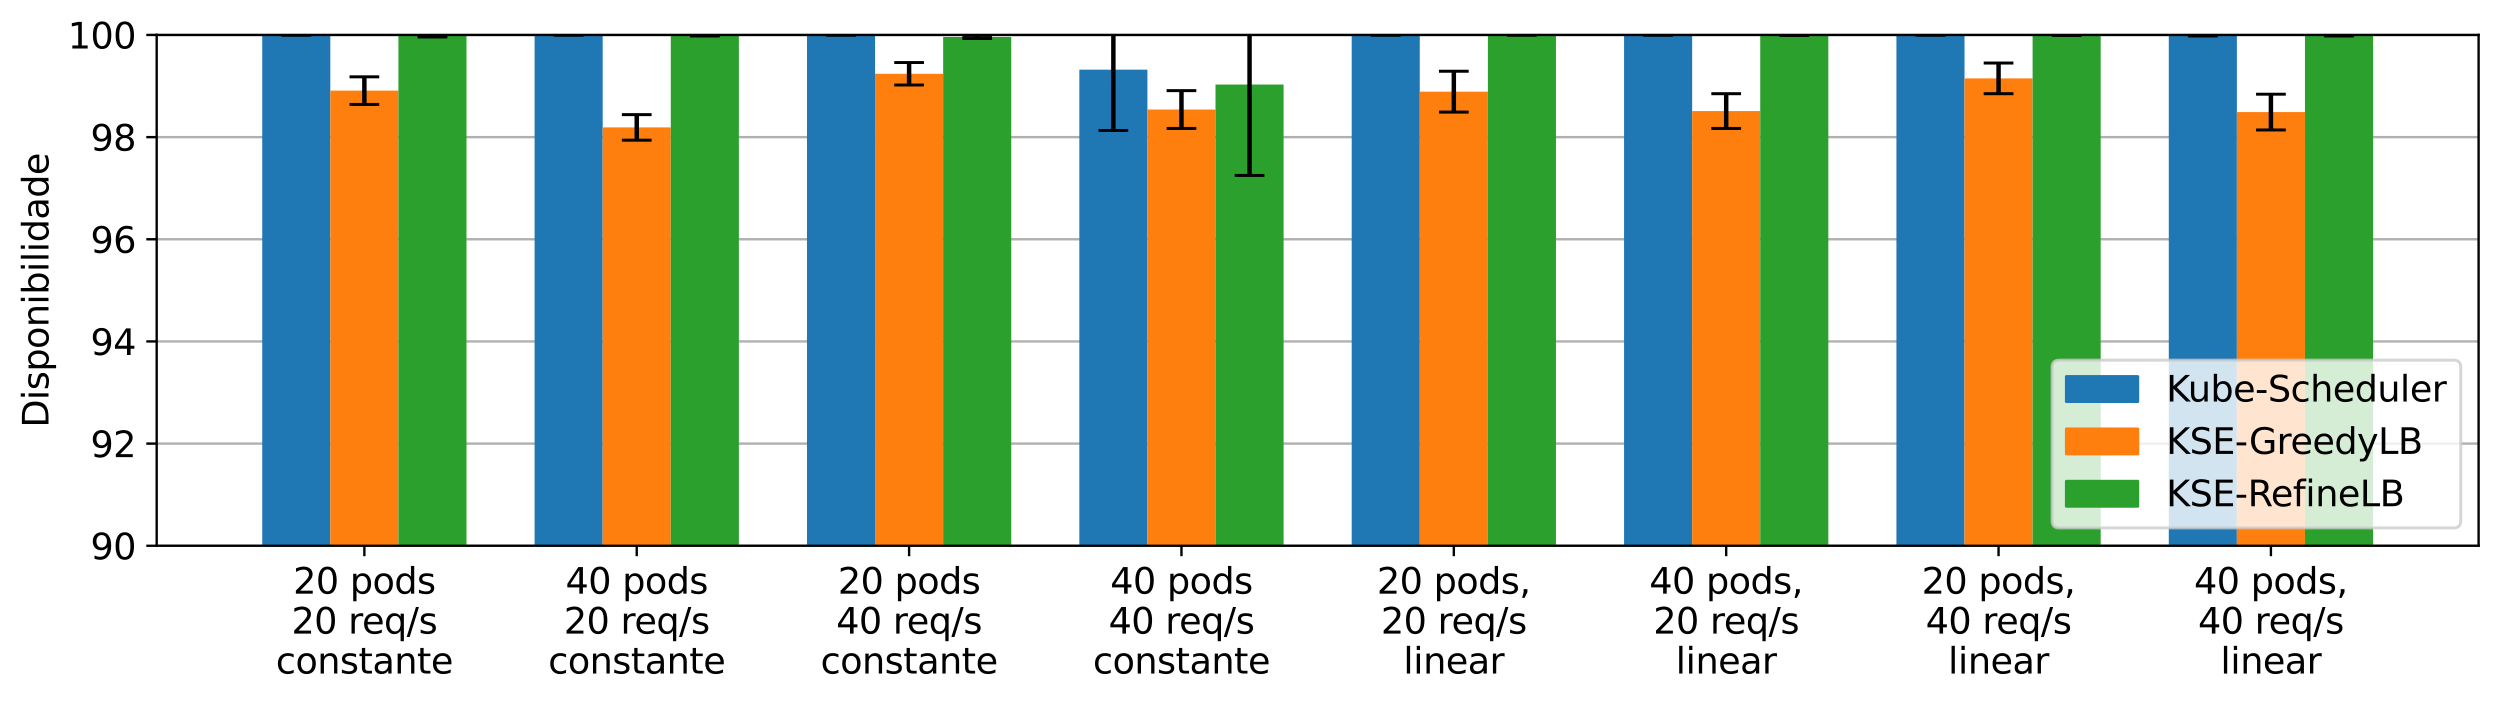 <?xml version="1.0" encoding="utf-8" standalone="no"?>
<!DOCTYPE svg PUBLIC "-//W3C//DTD SVG 1.1//EN"
  "http://www.w3.org/Graphics/SVG/1.1/DTD/svg11.dtd">
<svg xmlns:xlink="http://www.w3.org/1999/xlink" width="841.119pt" height="236.312pt" viewBox="0 0 841.119 236.312" xmlns="http://www.w3.org/2000/svg" version="1.1">
 <defs>
  <style type="text/css">*{stroke-linejoin: round; stroke-linecap: butt}</style>
 </defs>
 <g id="figure_1">
  <g id="patch_1">
   <path d="M 0 236.312 
L 841.119 236.312 
L 841.119 0 
L 0 0 
z
" style="fill: #ffffff"/>
  </g>
  <g id="axes_1">
   <g id="patch_2">
    <path d="M 52.719 183.623 
L 833.919 183.623 
L 833.919 11.759 
L 52.719 11.759 
z
" style="fill: #ffffff"/>
   </g>
   <g id="matplotlib.axis_1">
    <g id="xtick_1">
     <g id="line2d_1">
      <defs>
       <path id="me5c69a694c" d="M 0 0 
L 0 3.5 
" style="stroke: #000000; stroke-width: 0.8"/>
      </defs>
      <g>
       <use xlink:href="#me5c69a694c" x="122.591" y="183.623" style="stroke: #000000; stroke-width: 0.8"/>
      </g>
     </g>
     <g id="text_1">
      <!-- 20 pods -->
      <g transform="translate(98.635 199.741)scale(0.12 -0.12)">
       <defs>
        <path id="DejaVuSans-32" d="M 1228 531 
L 3431 531 
L 3431 0 
L 469 0 
L 469 531 
Q 828 903 1448 1529 
Q 2069 2156 2228 2338 
Q 2531 2678 2651 2914 
Q 2772 3150 2772 3378 
Q 2772 3750 2511 3984 
Q 2250 4219 1831 4219 
Q 1534 4219 1204 4116 
Q 875 4013 500 3803 
L 500 4441 
Q 881 4594 1212 4672 
Q 1544 4750 1819 4750 
Q 2544 4750 2975 4387 
Q 3406 4025 3406 3419 
Q 3406 3131 3298 2873 
Q 3191 2616 2906 2266 
Q 2828 2175 2409 1742 
Q 1991 1309 1228 531 
z
" transform="scale(0.016)"/>
        <path id="DejaVuSans-30" d="M 2034 4250 
Q 1547 4250 1301 3770 
Q 1056 3291 1056 2328 
Q 1056 1369 1301 889 
Q 1547 409 2034 409 
Q 2525 409 2770 889 
Q 3016 1369 3016 2328 
Q 3016 3291 2770 3770 
Q 2525 4250 2034 4250 
z
M 2034 4750 
Q 2819 4750 3233 4129 
Q 3647 3509 3647 2328 
Q 3647 1150 3233 529 
Q 2819 -91 2034 -91 
Q 1250 -91 836 529 
Q 422 1150 422 2328 
Q 422 3509 836 4129 
Q 1250 4750 2034 4750 
z
" transform="scale(0.016)"/>
        <path id="DejaVuSans-20" transform="scale(0.016)"/>
        <path id="DejaVuSans-70" d="M 1159 525 
L 1159 -1331 
L 581 -1331 
L 581 3500 
L 1159 3500 
L 1159 2969 
Q 1341 3281 1617 3432 
Q 1894 3584 2278 3584 
Q 2916 3584 3314 3078 
Q 3713 2572 3713 1747 
Q 3713 922 3314 415 
Q 2916 -91 2278 -91 
Q 1894 -91 1617 61 
Q 1341 213 1159 525 
z
M 3116 1747 
Q 3116 2381 2855 2742 
Q 2594 3103 2138 3103 
Q 1681 3103 1420 2742 
Q 1159 2381 1159 1747 
Q 1159 1113 1420 752 
Q 1681 391 2138 391 
Q 2594 391 2855 752 
Q 3116 1113 3116 1747 
z
" transform="scale(0.016)"/>
        <path id="DejaVuSans-6f" d="M 1959 3097 
Q 1497 3097 1228 2736 
Q 959 2375 959 1747 
Q 959 1119 1226 758 
Q 1494 397 1959 397 
Q 2419 397 2687 759 
Q 2956 1122 2956 1747 
Q 2956 2369 2687 2733 
Q 2419 3097 1959 3097 
z
M 1959 3584 
Q 2709 3584 3137 3096 
Q 3566 2609 3566 1747 
Q 3566 888 3137 398 
Q 2709 -91 1959 -91 
Q 1206 -91 779 398 
Q 353 888 353 1747 
Q 353 2609 779 3096 
Q 1206 3584 1959 3584 
z
" transform="scale(0.016)"/>
        <path id="DejaVuSans-64" d="M 2906 2969 
L 2906 4863 
L 3481 4863 
L 3481 0 
L 2906 0 
L 2906 525 
Q 2725 213 2448 61 
Q 2172 -91 1784 -91 
Q 1150 -91 751 415 
Q 353 922 353 1747 
Q 353 2572 751 3078 
Q 1150 3584 1784 3584 
Q 2172 3584 2448 3432 
Q 2725 3281 2906 2969 
z
M 947 1747 
Q 947 1113 1208 752 
Q 1469 391 1925 391 
Q 2381 391 2643 752 
Q 2906 1113 2906 1747 
Q 2906 2381 2643 2742 
Q 2381 3103 1925 3103 
Q 1469 3103 1208 2742 
Q 947 2381 947 1747 
z
" transform="scale(0.016)"/>
        <path id="DejaVuSans-73" d="M 2834 3397 
L 2834 2853 
Q 2591 2978 2328 3040 
Q 2066 3103 1784 3103 
Q 1356 3103 1142 2972 
Q 928 2841 928 2578 
Q 928 2378 1081 2264 
Q 1234 2150 1697 2047 
L 1894 2003 
Q 2506 1872 2764 1633 
Q 3022 1394 3022 966 
Q 3022 478 2636 193 
Q 2250 -91 1575 -91 
Q 1294 -91 989 -36 
Q 684 19 347 128 
L 347 722 
Q 666 556 975 473 
Q 1284 391 1588 391 
Q 1994 391 2212 530 
Q 2431 669 2431 922 
Q 2431 1156 2273 1281 
Q 2116 1406 1581 1522 
L 1381 1569 
Q 847 1681 609 1914 
Q 372 2147 372 2553 
Q 372 3047 722 3315 
Q 1072 3584 1716 3584 
Q 2034 3584 2315 3537 
Q 2597 3491 2834 3397 
z
" transform="scale(0.016)"/>
       </defs>
       <use xlink:href="#DejaVuSans-32"/>
       <use xlink:href="#DejaVuSans-30" x="63.623"/>
       <use xlink:href="#DejaVuSans-20" x="127.246"/>
       <use xlink:href="#DejaVuSans-70" x="159.033"/>
       <use xlink:href="#DejaVuSans-6f" x="222.51"/>
       <use xlink:href="#DejaVuSans-64" x="283.691"/>
       <use xlink:href="#DejaVuSans-73" x="347.168"/>
      </g>
      <!-- 20 req/s -->
      <g transform="translate(98.07 213.179)scale(0.12 -0.12)">
       <defs>
        <path id="DejaVuSans-72" d="M 2631 2963 
Q 2534 3019 2420 3045 
Q 2306 3072 2169 3072 
Q 1681 3072 1420 2755 
Q 1159 2438 1159 1844 
L 1159 0 
L 581 0 
L 581 3500 
L 1159 3500 
L 1159 2956 
Q 1341 3275 1631 3429 
Q 1922 3584 2338 3584 
Q 2397 3584 2469 3576 
Q 2541 3569 2628 3553 
L 2631 2963 
z
" transform="scale(0.016)"/>
        <path id="DejaVuSans-65" d="M 3597 1894 
L 3597 1613 
L 953 1613 
Q 991 1019 1311 708 
Q 1631 397 2203 397 
Q 2534 397 2845 478 
Q 3156 559 3463 722 
L 3463 178 
Q 3153 47 2828 -22 
Q 2503 -91 2169 -91 
Q 1331 -91 842 396 
Q 353 884 353 1716 
Q 353 2575 817 3079 
Q 1281 3584 2069 3584 
Q 2775 3584 3186 3129 
Q 3597 2675 3597 1894 
z
M 3022 2063 
Q 3016 2534 2758 2815 
Q 2500 3097 2075 3097 
Q 1594 3097 1305 2825 
Q 1016 2553 972 2059 
L 3022 2063 
z
" transform="scale(0.016)"/>
        <path id="DejaVuSans-71" d="M 947 1747 
Q 947 1113 1208 752 
Q 1469 391 1925 391 
Q 2381 391 2643 752 
Q 2906 1113 2906 1747 
Q 2906 2381 2643 2742 
Q 2381 3103 1925 3103 
Q 1469 3103 1208 2742 
Q 947 2381 947 1747 
z
M 2906 525 
Q 2725 213 2448 61 
Q 2172 -91 1784 -91 
Q 1150 -91 751 415 
Q 353 922 353 1747 
Q 353 2572 751 3078 
Q 1150 3584 1784 3584 
Q 2172 3584 2448 3432 
Q 2725 3281 2906 2969 
L 2906 3500 
L 3481 3500 
L 3481 -1331 
L 2906 -1331 
L 2906 525 
z
" transform="scale(0.016)"/>
        <path id="DejaVuSans-2f" d="M 1625 4666 
L 2156 4666 
L 531 -594 
L 0 -594 
L 1625 4666 
z
" transform="scale(0.016)"/>
       </defs>
       <use xlink:href="#DejaVuSans-32"/>
       <use xlink:href="#DejaVuSans-30" x="63.623"/>
       <use xlink:href="#DejaVuSans-20" x="127.246"/>
       <use xlink:href="#DejaVuSans-72" x="159.033"/>
       <use xlink:href="#DejaVuSans-65" x="197.896"/>
       <use xlink:href="#DejaVuSans-71" x="259.42"/>
       <use xlink:href="#DejaVuSans-2f" x="322.896"/>
       <use xlink:href="#DejaVuSans-73" x="356.588"/>
      </g>
      <!-- constante -->
      <g transform="translate(92.817 226.616)scale(0.12 -0.12)">
       <defs>
        <path id="DejaVuSans-63" d="M 3122 3366 
L 3122 2828 
Q 2878 2963 2633 3030 
Q 2388 3097 2138 3097 
Q 1578 3097 1268 2742 
Q 959 2388 959 1747 
Q 959 1106 1268 751 
Q 1578 397 2138 397 
Q 2388 397 2633 464 
Q 2878 531 3122 666 
L 3122 134 
Q 2881 22 2623 -34 
Q 2366 -91 2075 -91 
Q 1284 -91 818 406 
Q 353 903 353 1747 
Q 353 2603 823 3093 
Q 1294 3584 2113 3584 
Q 2378 3584 2631 3529 
Q 2884 3475 3122 3366 
z
" transform="scale(0.016)"/>
        <path id="DejaVuSans-6e" d="M 3513 2113 
L 3513 0 
L 2938 0 
L 2938 2094 
Q 2938 2591 2744 2837 
Q 2550 3084 2163 3084 
Q 1697 3084 1428 2787 
Q 1159 2491 1159 1978 
L 1159 0 
L 581 0 
L 581 3500 
L 1159 3500 
L 1159 2956 
Q 1366 3272 1645 3428 
Q 1925 3584 2291 3584 
Q 2894 3584 3203 3211 
Q 3513 2838 3513 2113 
z
" transform="scale(0.016)"/>
        <path id="DejaVuSans-74" d="M 1172 4494 
L 1172 3500 
L 2356 3500 
L 2356 3053 
L 1172 3053 
L 1172 1153 
Q 1172 725 1289 603 
Q 1406 481 1766 481 
L 2356 481 
L 2356 0 
L 1766 0 
Q 1100 0 847 248 
Q 594 497 594 1153 
L 594 3053 
L 172 3053 
L 172 3500 
L 594 3500 
L 594 4494 
L 1172 4494 
z
" transform="scale(0.016)"/>
        <path id="DejaVuSans-61" d="M 2194 1759 
Q 1497 1759 1228 1600 
Q 959 1441 959 1056 
Q 959 750 1161 570 
Q 1363 391 1709 391 
Q 2188 391 2477 730 
Q 2766 1069 2766 1631 
L 2766 1759 
L 2194 1759 
z
M 3341 1997 
L 3341 0 
L 2766 0 
L 2766 531 
Q 2569 213 2275 61 
Q 1981 -91 1556 -91 
Q 1019 -91 701 211 
Q 384 513 384 1019 
Q 384 1609 779 1909 
Q 1175 2209 1959 2209 
L 2766 2209 
L 2766 2266 
Q 2766 2663 2505 2880 
Q 2244 3097 1772 3097 
Q 1472 3097 1187 3025 
Q 903 2953 641 2809 
L 641 3341 
Q 956 3463 1253 3523 
Q 1550 3584 1831 3584 
Q 2591 3584 2966 3190 
Q 3341 2797 3341 1997 
z
" transform="scale(0.016)"/>
       </defs>
       <use xlink:href="#DejaVuSans-63"/>
       <use xlink:href="#DejaVuSans-6f" x="54.98"/>
       <use xlink:href="#DejaVuSans-6e" x="116.162"/>
       <use xlink:href="#DejaVuSans-73" x="179.541"/>
       <use xlink:href="#DejaVuSans-74" x="231.641"/>
       <use xlink:href="#DejaVuSans-61" x="270.85"/>
       <use xlink:href="#DejaVuSans-6e" x="332.129"/>
       <use xlink:href="#DejaVuSans-74" x="395.508"/>
       <use xlink:href="#DejaVuSans-65" x="434.717"/>
      </g>
     </g>
    </g>
    <g id="xtick_2">
     <g id="line2d_2">
      <g>
       <use xlink:href="#me5c69a694c" x="214.228" y="183.623" style="stroke: #000000; stroke-width: 0.8"/>
      </g>
     </g>
     <g id="text_2">
      <!-- 40 pods -->
      <g transform="translate(190.271 199.741)scale(0.12 -0.12)">
       <defs>
        <path id="DejaVuSans-34" d="M 2419 4116 
L 825 1625 
L 2419 1625 
L 2419 4116 
z
M 2253 4666 
L 3047 4666 
L 3047 1625 
L 3713 1625 
L 3713 1100 
L 3047 1100 
L 3047 0 
L 2419 0 
L 2419 1100 
L 313 1100 
L 313 1709 
L 2253 4666 
z
" transform="scale(0.016)"/>
       </defs>
       <use xlink:href="#DejaVuSans-34"/>
       <use xlink:href="#DejaVuSans-30" x="63.623"/>
       <use xlink:href="#DejaVuSans-20" x="127.246"/>
       <use xlink:href="#DejaVuSans-70" x="159.033"/>
       <use xlink:href="#DejaVuSans-6f" x="222.51"/>
       <use xlink:href="#DejaVuSans-64" x="283.691"/>
       <use xlink:href="#DejaVuSans-73" x="347.168"/>
      </g>
      <!-- 20 req/s -->
      <g transform="translate(189.707 213.179)scale(0.12 -0.12)">
       <use xlink:href="#DejaVuSans-32"/>
       <use xlink:href="#DejaVuSans-30" x="63.623"/>
       <use xlink:href="#DejaVuSans-20" x="127.246"/>
       <use xlink:href="#DejaVuSans-72" x="159.033"/>
       <use xlink:href="#DejaVuSans-65" x="197.896"/>
       <use xlink:href="#DejaVuSans-71" x="259.42"/>
       <use xlink:href="#DejaVuSans-2f" x="322.896"/>
       <use xlink:href="#DejaVuSans-73" x="356.588"/>
      </g>
      <!-- constante -->
      <g transform="translate(184.454 226.616)scale(0.12 -0.12)">
       <use xlink:href="#DejaVuSans-63"/>
       <use xlink:href="#DejaVuSans-6f" x="54.98"/>
       <use xlink:href="#DejaVuSans-6e" x="116.162"/>
       <use xlink:href="#DejaVuSans-73" x="179.541"/>
       <use xlink:href="#DejaVuSans-74" x="231.641"/>
       <use xlink:href="#DejaVuSans-61" x="270.85"/>
       <use xlink:href="#DejaVuSans-6e" x="332.129"/>
       <use xlink:href="#DejaVuSans-74" x="395.508"/>
       <use xlink:href="#DejaVuSans-65" x="434.717"/>
      </g>
     </g>
    </g>
    <g id="xtick_3">
     <g id="line2d_3">
      <g>
       <use xlink:href="#me5c69a694c" x="305.864" y="183.623" style="stroke: #000000; stroke-width: 0.8"/>
      </g>
     </g>
     <g id="text_3">
      <!-- 20 pods -->
      <g transform="translate(281.907 199.741)scale(0.12 -0.12)">
       <use xlink:href="#DejaVuSans-32"/>
       <use xlink:href="#DejaVuSans-30" x="63.623"/>
       <use xlink:href="#DejaVuSans-20" x="127.246"/>
       <use xlink:href="#DejaVuSans-70" x="159.033"/>
       <use xlink:href="#DejaVuSans-6f" x="222.51"/>
       <use xlink:href="#DejaVuSans-64" x="283.691"/>
       <use xlink:href="#DejaVuSans-73" x="347.168"/>
      </g>
      <!-- 40 req/s -->
      <g transform="translate(281.343 213.179)scale(0.12 -0.12)">
       <use xlink:href="#DejaVuSans-34"/>
       <use xlink:href="#DejaVuSans-30" x="63.623"/>
       <use xlink:href="#DejaVuSans-20" x="127.246"/>
       <use xlink:href="#DejaVuSans-72" x="159.033"/>
       <use xlink:href="#DejaVuSans-65" x="197.896"/>
       <use xlink:href="#DejaVuSans-71" x="259.42"/>
       <use xlink:href="#DejaVuSans-2f" x="322.896"/>
       <use xlink:href="#DejaVuSans-73" x="356.588"/>
      </g>
      <!-- constante -->
      <g transform="translate(276.09 226.616)scale(0.12 -0.12)">
       <use xlink:href="#DejaVuSans-63"/>
       <use xlink:href="#DejaVuSans-6f" x="54.98"/>
       <use xlink:href="#DejaVuSans-6e" x="116.162"/>
       <use xlink:href="#DejaVuSans-73" x="179.541"/>
       <use xlink:href="#DejaVuSans-74" x="231.641"/>
       <use xlink:href="#DejaVuSans-61" x="270.85"/>
       <use xlink:href="#DejaVuSans-6e" x="332.129"/>
       <use xlink:href="#DejaVuSans-74" x="395.508"/>
       <use xlink:href="#DejaVuSans-65" x="434.717"/>
      </g>
     </g>
    </g>
    <g id="xtick_4">
     <g id="line2d_4">
      <g>
       <use xlink:href="#me5c69a694c" x="397.501" y="183.623" style="stroke: #000000; stroke-width: 0.8"/>
      </g>
     </g>
     <g id="text_4">
      <!-- 40 pods -->
      <g transform="translate(373.544 199.741)scale(0.12 -0.12)">
       <use xlink:href="#DejaVuSans-34"/>
       <use xlink:href="#DejaVuSans-30" x="63.623"/>
       <use xlink:href="#DejaVuSans-20" x="127.246"/>
       <use xlink:href="#DejaVuSans-70" x="159.033"/>
       <use xlink:href="#DejaVuSans-6f" x="222.51"/>
       <use xlink:href="#DejaVuSans-64" x="283.691"/>
       <use xlink:href="#DejaVuSans-73" x="347.168"/>
      </g>
      <!-- 40 req/s -->
      <g transform="translate(372.979 213.179)scale(0.12 -0.12)">
       <use xlink:href="#DejaVuSans-34"/>
       <use xlink:href="#DejaVuSans-30" x="63.623"/>
       <use xlink:href="#DejaVuSans-20" x="127.246"/>
       <use xlink:href="#DejaVuSans-72" x="159.033"/>
       <use xlink:href="#DejaVuSans-65" x="197.896"/>
       <use xlink:href="#DejaVuSans-71" x="259.42"/>
       <use xlink:href="#DejaVuSans-2f" x="322.896"/>
       <use xlink:href="#DejaVuSans-73" x="356.588"/>
      </g>
      <!-- constante -->
      <g transform="translate(367.727 226.616)scale(0.12 -0.12)">
       <use xlink:href="#DejaVuSans-63"/>
       <use xlink:href="#DejaVuSans-6f" x="54.98"/>
       <use xlink:href="#DejaVuSans-6e" x="116.162"/>
       <use xlink:href="#DejaVuSans-73" x="179.541"/>
       <use xlink:href="#DejaVuSans-74" x="231.641"/>
       <use xlink:href="#DejaVuSans-61" x="270.85"/>
       <use xlink:href="#DejaVuSans-6e" x="332.129"/>
       <use xlink:href="#DejaVuSans-74" x="395.508"/>
       <use xlink:href="#DejaVuSans-65" x="434.717"/>
      </g>
     </g>
    </g>
    <g id="xtick_5">
     <g id="line2d_5">
      <g>
       <use xlink:href="#me5c69a694c" x="489.137" y="183.623" style="stroke: #000000; stroke-width: 0.8"/>
      </g>
     </g>
     <g id="text_5">
      <!-- 20 pods, -->
      <g transform="translate(463.273 199.741)scale(0.12 -0.12)">
       <defs>
        <path id="DejaVuSans-2c" d="M 750 794 
L 1409 794 
L 1409 256 
L 897 -744 
L 494 -744 
L 750 256 
L 750 794 
z
" transform="scale(0.016)"/>
       </defs>
       <use xlink:href="#DejaVuSans-32"/>
       <use xlink:href="#DejaVuSans-30" x="63.623"/>
       <use xlink:href="#DejaVuSans-20" x="127.246"/>
       <use xlink:href="#DejaVuSans-70" x="159.033"/>
       <use xlink:href="#DejaVuSans-6f" x="222.51"/>
       <use xlink:href="#DejaVuSans-64" x="283.691"/>
       <use xlink:href="#DejaVuSans-73" x="347.168"/>
       <use xlink:href="#DejaVuSans-2c" x="399.268"/>
      </g>
      <!-- 20 req/s -->
      <g transform="translate(464.616 213.179)scale(0.12 -0.12)">
       <use xlink:href="#DejaVuSans-32"/>
       <use xlink:href="#DejaVuSans-30" x="63.623"/>
       <use xlink:href="#DejaVuSans-20" x="127.246"/>
       <use xlink:href="#DejaVuSans-72" x="159.033"/>
       <use xlink:href="#DejaVuSans-65" x="197.896"/>
       <use xlink:href="#DejaVuSans-71" x="259.42"/>
       <use xlink:href="#DejaVuSans-2f" x="322.896"/>
       <use xlink:href="#DejaVuSans-73" x="356.588"/>
      </g>
      <!-- linear -->
      <g transform="translate(472.165 226.616)scale(0.12 -0.12)">
       <defs>
        <path id="DejaVuSans-6c" d="M 603 4863 
L 1178 4863 
L 1178 0 
L 603 0 
L 603 4863 
z
" transform="scale(0.016)"/>
        <path id="DejaVuSans-69" d="M 603 3500 
L 1178 3500 
L 1178 0 
L 603 0 
L 603 3500 
z
M 603 4863 
L 1178 4863 
L 1178 4134 
L 603 4134 
L 603 4863 
z
" transform="scale(0.016)"/>
       </defs>
       <use xlink:href="#DejaVuSans-6c"/>
       <use xlink:href="#DejaVuSans-69" x="27.783"/>
       <use xlink:href="#DejaVuSans-6e" x="55.566"/>
       <use xlink:href="#DejaVuSans-65" x="118.945"/>
       <use xlink:href="#DejaVuSans-61" x="180.469"/>
       <use xlink:href="#DejaVuSans-72" x="241.748"/>
      </g>
     </g>
    </g>
    <g id="xtick_6">
     <g id="line2d_6">
      <g>
       <use xlink:href="#me5c69a694c" x="580.773" y="183.623" style="stroke: #000000; stroke-width: 0.8"/>
      </g>
     </g>
     <g id="text_6">
      <!-- 40 pods, -->
      <g transform="translate(554.91 199.741)scale(0.12 -0.12)">
       <use xlink:href="#DejaVuSans-34"/>
       <use xlink:href="#DejaVuSans-30" x="63.623"/>
       <use xlink:href="#DejaVuSans-20" x="127.246"/>
       <use xlink:href="#DejaVuSans-70" x="159.033"/>
       <use xlink:href="#DejaVuSans-6f" x="222.51"/>
       <use xlink:href="#DejaVuSans-64" x="283.691"/>
       <use xlink:href="#DejaVuSans-73" x="347.168"/>
       <use xlink:href="#DejaVuSans-2c" x="399.268"/>
      </g>
      <!-- 20 req/s -->
      <g transform="translate(556.252 213.179)scale(0.12 -0.12)">
       <use xlink:href="#DejaVuSans-32"/>
       <use xlink:href="#DejaVuSans-30" x="63.623"/>
       <use xlink:href="#DejaVuSans-20" x="127.246"/>
       <use xlink:href="#DejaVuSans-72" x="159.033"/>
       <use xlink:href="#DejaVuSans-65" x="197.896"/>
       <use xlink:href="#DejaVuSans-71" x="259.42"/>
       <use xlink:href="#DejaVuSans-2f" x="322.896"/>
       <use xlink:href="#DejaVuSans-73" x="356.588"/>
      </g>
      <!-- linear -->
      <g transform="translate(563.802 226.616)scale(0.12 -0.12)">
       <use xlink:href="#DejaVuSans-6c"/>
       <use xlink:href="#DejaVuSans-69" x="27.783"/>
       <use xlink:href="#DejaVuSans-6e" x="55.566"/>
       <use xlink:href="#DejaVuSans-65" x="118.945"/>
       <use xlink:href="#DejaVuSans-61" x="180.469"/>
       <use xlink:href="#DejaVuSans-72" x="241.748"/>
      </g>
     </g>
    </g>
    <g id="xtick_7">
     <g id="line2d_7">
      <g>
       <use xlink:href="#me5c69a694c" x="672.41" y="183.623" style="stroke: #000000; stroke-width: 0.8"/>
      </g>
     </g>
     <g id="text_7">
      <!-- 20 pods, -->
      <g transform="translate(646.546 199.741)scale(0.12 -0.12)">
       <use xlink:href="#DejaVuSans-32"/>
       <use xlink:href="#DejaVuSans-30" x="63.623"/>
       <use xlink:href="#DejaVuSans-20" x="127.246"/>
       <use xlink:href="#DejaVuSans-70" x="159.033"/>
       <use xlink:href="#DejaVuSans-6f" x="222.51"/>
       <use xlink:href="#DejaVuSans-64" x="283.691"/>
       <use xlink:href="#DejaVuSans-73" x="347.168"/>
       <use xlink:href="#DejaVuSans-2c" x="399.268"/>
      </g>
      <!-- 40 req/s -->
      <g transform="translate(647.888 213.179)scale(0.12 -0.12)">
       <use xlink:href="#DejaVuSans-34"/>
       <use xlink:href="#DejaVuSans-30" x="63.623"/>
       <use xlink:href="#DejaVuSans-20" x="127.246"/>
       <use xlink:href="#DejaVuSans-72" x="159.033"/>
       <use xlink:href="#DejaVuSans-65" x="197.896"/>
       <use xlink:href="#DejaVuSans-71" x="259.42"/>
       <use xlink:href="#DejaVuSans-2f" x="322.896"/>
       <use xlink:href="#DejaVuSans-73" x="356.588"/>
      </g>
      <!-- linear -->
      <g transform="translate(655.438 226.616)scale(0.12 -0.12)">
       <use xlink:href="#DejaVuSans-6c"/>
       <use xlink:href="#DejaVuSans-69" x="27.783"/>
       <use xlink:href="#DejaVuSans-6e" x="55.566"/>
       <use xlink:href="#DejaVuSans-65" x="118.945"/>
       <use xlink:href="#DejaVuSans-61" x="180.469"/>
       <use xlink:href="#DejaVuSans-72" x="241.748"/>
      </g>
     </g>
    </g>
    <g id="xtick_8">
     <g id="line2d_8">
      <g>
       <use xlink:href="#me5c69a694c" x="764.046" y="183.623" style="stroke: #000000; stroke-width: 0.8"/>
      </g>
     </g>
     <g id="text_8">
      <!-- 40 pods, -->
      <g transform="translate(738.182 199.741)scale(0.12 -0.12)">
       <use xlink:href="#DejaVuSans-34"/>
       <use xlink:href="#DejaVuSans-30" x="63.623"/>
       <use xlink:href="#DejaVuSans-20" x="127.246"/>
       <use xlink:href="#DejaVuSans-70" x="159.033"/>
       <use xlink:href="#DejaVuSans-6f" x="222.51"/>
       <use xlink:href="#DejaVuSans-64" x="283.691"/>
       <use xlink:href="#DejaVuSans-73" x="347.168"/>
       <use xlink:href="#DejaVuSans-2c" x="399.268"/>
      </g>
      <!-- 40 req/s -->
      <g transform="translate(739.525 213.179)scale(0.12 -0.12)">
       <use xlink:href="#DejaVuSans-34"/>
       <use xlink:href="#DejaVuSans-30" x="63.623"/>
       <use xlink:href="#DejaVuSans-20" x="127.246"/>
       <use xlink:href="#DejaVuSans-72" x="159.033"/>
       <use xlink:href="#DejaVuSans-65" x="197.896"/>
       <use xlink:href="#DejaVuSans-71" x="259.42"/>
       <use xlink:href="#DejaVuSans-2f" x="322.896"/>
       <use xlink:href="#DejaVuSans-73" x="356.588"/>
      </g>
      <!-- linear -->
      <g transform="translate(747.074 226.616)scale(0.12 -0.12)">
       <use xlink:href="#DejaVuSans-6c"/>
       <use xlink:href="#DejaVuSans-69" x="27.783"/>
       <use xlink:href="#DejaVuSans-6e" x="55.566"/>
       <use xlink:href="#DejaVuSans-65" x="118.945"/>
       <use xlink:href="#DejaVuSans-61" x="180.469"/>
       <use xlink:href="#DejaVuSans-72" x="241.748"/>
      </g>
     </g>
    </g>
   </g>
   <g id="matplotlib.axis_2">
    <g id="ytick_1">
     <g id="line2d_9">
      <path d="M 52.719 183.623 
L 833.919 183.623 
" clip-path="url(#pd0f90d359f)" style="fill: none; stroke: #b0b0b0; stroke-width: 0.8; stroke-linecap: square"/>
     </g>
     <g id="line2d_10">
      <defs>
       <path id="m07a5a32836" d="M 0 0 
L -3.5 0 
" style="stroke: #000000; stroke-width: 0.8"/>
      </defs>
      <g>
       <use xlink:href="#m07a5a32836" x="52.719" y="183.623" style="stroke: #000000; stroke-width: 0.8"/>
      </g>
     </g>
     <g id="text_9">
      <!-- 90 -->
      <g transform="translate(30.449 188.182)scale(0.12 -0.12)">
       <defs>
        <path id="DejaVuSans-39" d="M 703 97 
L 703 672 
Q 941 559 1184 500 
Q 1428 441 1663 441 
Q 2288 441 2617 861 
Q 2947 1281 2994 2138 
Q 2813 1869 2534 1725 
Q 2256 1581 1919 1581 
Q 1219 1581 811 2004 
Q 403 2428 403 3163 
Q 403 3881 828 4315 
Q 1253 4750 1959 4750 
Q 2769 4750 3195 4129 
Q 3622 3509 3622 2328 
Q 3622 1225 3098 567 
Q 2575 -91 1691 -91 
Q 1453 -91 1209 -44 
Q 966 3 703 97 
z
M 1959 2075 
Q 2384 2075 2632 2365 
Q 2881 2656 2881 3163 
Q 2881 3666 2632 3958 
Q 2384 4250 1959 4250 
Q 1534 4250 1286 3958 
Q 1038 3666 1038 3163 
Q 1038 2656 1286 2365 
Q 1534 2075 1959 2075 
z
" transform="scale(0.016)"/>
       </defs>
       <use xlink:href="#DejaVuSans-39"/>
       <use xlink:href="#DejaVuSans-30" x="63.623"/>
      </g>
     </g>
    </g>
    <g id="ytick_2">
     <g id="line2d_11">
      <path d="M 52.719 149.25 
L 833.919 149.25 
" clip-path="url(#pd0f90d359f)" style="fill: none; stroke: #b0b0b0; stroke-width: 0.8; stroke-linecap: square"/>
     </g>
     <g id="line2d_12">
      <g>
       <use xlink:href="#m07a5a32836" x="52.719" y="149.25" style="stroke: #000000; stroke-width: 0.8"/>
      </g>
     </g>
     <g id="text_10">
      <!-- 92 -->
      <g transform="translate(30.449 153.809)scale(0.12 -0.12)">
       <use xlink:href="#DejaVuSans-39"/>
       <use xlink:href="#DejaVuSans-32" x="63.623"/>
      </g>
     </g>
    </g>
    <g id="ytick_3">
     <g id="line2d_13">
      <path d="M 52.719 114.877 
L 833.919 114.877 
" clip-path="url(#pd0f90d359f)" style="fill: none; stroke: #b0b0b0; stroke-width: 0.8; stroke-linecap: square"/>
     </g>
     <g id="line2d_14">
      <g>
       <use xlink:href="#m07a5a32836" x="52.719" y="114.877" style="stroke: #000000; stroke-width: 0.8"/>
      </g>
     </g>
     <g id="text_11">
      <!-- 94 -->
      <g transform="translate(30.449 119.437)scale(0.12 -0.12)">
       <use xlink:href="#DejaVuSans-39"/>
       <use xlink:href="#DejaVuSans-34" x="63.623"/>
      </g>
     </g>
    </g>
    <g id="ytick_4">
     <g id="line2d_15">
      <path d="M 52.719 80.505 
L 833.919 80.505 
" clip-path="url(#pd0f90d359f)" style="fill: none; stroke: #b0b0b0; stroke-width: 0.8; stroke-linecap: square"/>
     </g>
     <g id="line2d_16">
      <g>
       <use xlink:href="#m07a5a32836" x="52.719" y="80.505" style="stroke: #000000; stroke-width: 0.8"/>
      </g>
     </g>
     <g id="text_12">
      <!-- 96 -->
      <g transform="translate(30.449 85.064)scale(0.12 -0.12)">
       <defs>
        <path id="DejaVuSans-36" d="M 2113 2584 
Q 1688 2584 1439 2293 
Q 1191 2003 1191 1497 
Q 1191 994 1439 701 
Q 1688 409 2113 409 
Q 2538 409 2786 701 
Q 3034 994 3034 1497 
Q 3034 2003 2786 2293 
Q 2538 2584 2113 2584 
z
M 3366 4563 
L 3366 3988 
Q 3128 4100 2886 4159 
Q 2644 4219 2406 4219 
Q 1781 4219 1451 3797 
Q 1122 3375 1075 2522 
Q 1259 2794 1537 2939 
Q 1816 3084 2150 3084 
Q 2853 3084 3261 2657 
Q 3669 2231 3669 1497 
Q 3669 778 3244 343 
Q 2819 -91 2113 -91 
Q 1303 -91 875 529 
Q 447 1150 447 2328 
Q 447 3434 972 4092 
Q 1497 4750 2381 4750 
Q 2619 4750 2861 4703 
Q 3103 4656 3366 4563 
z
" transform="scale(0.016)"/>
       </defs>
       <use xlink:href="#DejaVuSans-39"/>
       <use xlink:href="#DejaVuSans-36" x="63.623"/>
      </g>
     </g>
    </g>
    <g id="ytick_5">
     <g id="line2d_17">
      <path d="M 52.719 46.132 
L 833.919 46.132 
" clip-path="url(#pd0f90d359f)" style="fill: none; stroke: #b0b0b0; stroke-width: 0.8; stroke-linecap: square"/>
     </g>
     <g id="line2d_18">
      <g>
       <use xlink:href="#m07a5a32836" x="52.719" y="46.132" style="stroke: #000000; stroke-width: 0.8"/>
      </g>
     </g>
     <g id="text_13">
      <!-- 98 -->
      <g transform="translate(30.449 50.691)scale(0.12 -0.12)">
       <defs>
        <path id="DejaVuSans-38" d="M 2034 2216 
Q 1584 2216 1326 1975 
Q 1069 1734 1069 1313 
Q 1069 891 1326 650 
Q 1584 409 2034 409 
Q 2484 409 2743 651 
Q 3003 894 3003 1313 
Q 3003 1734 2745 1975 
Q 2488 2216 2034 2216 
z
M 1403 2484 
Q 997 2584 770 2862 
Q 544 3141 544 3541 
Q 544 4100 942 4425 
Q 1341 4750 2034 4750 
Q 2731 4750 3128 4425 
Q 3525 4100 3525 3541 
Q 3525 3141 3298 2862 
Q 3072 2584 2669 2484 
Q 3125 2378 3379 2068 
Q 3634 1759 3634 1313 
Q 3634 634 3220 271 
Q 2806 -91 2034 -91 
Q 1263 -91 848 271 
Q 434 634 434 1313 
Q 434 1759 690 2068 
Q 947 2378 1403 2484 
z
M 1172 3481 
Q 1172 3119 1398 2916 
Q 1625 2713 2034 2713 
Q 2441 2713 2670 2916 
Q 2900 3119 2900 3481 
Q 2900 3844 2670 4047 
Q 2441 4250 2034 4250 
Q 1625 4250 1398 4047 
Q 1172 3844 1172 3481 
z
" transform="scale(0.016)"/>
       </defs>
       <use xlink:href="#DejaVuSans-39"/>
       <use xlink:href="#DejaVuSans-38" x="63.623"/>
      </g>
     </g>
    </g>
    <g id="ytick_6">
     <g id="line2d_19">
      <path d="M 52.719 11.759 
L 833.919 11.759 
" clip-path="url(#pd0f90d359f)" style="fill: none; stroke: #b0b0b0; stroke-width: 0.8; stroke-linecap: square"/>
     </g>
     <g id="line2d_20">
      <g>
       <use xlink:href="#m07a5a32836" x="52.719" y="11.759" style="stroke: #000000; stroke-width: 0.8"/>
      </g>
     </g>
     <g id="text_14">
      <!-- 100 -->
      <g transform="translate(22.814 16.318)scale(0.12 -0.12)">
       <defs>
        <path id="DejaVuSans-31" d="M 794 531 
L 1825 531 
L 1825 4091 
L 703 3866 
L 703 4441 
L 1819 4666 
L 2450 4666 
L 2450 531 
L 3481 531 
L 3481 0 
L 794 0 
L 794 531 
z
" transform="scale(0.016)"/>
       </defs>
       <use xlink:href="#DejaVuSans-31"/>
       <use xlink:href="#DejaVuSans-30" x="63.623"/>
       <use xlink:href="#DejaVuSans-30" x="127.246"/>
      </g>
     </g>
    </g>
    <g id="text_15">
     <!-- Disponibilidade -->
     <g transform="translate(16.318 143.85)rotate(-90)scale(0.12 -0.12)">
      <defs>
       <path id="DejaVuSans-44" d="M 1259 4147 
L 1259 519 
L 2022 519 
Q 2988 519 3436 956 
Q 3884 1394 3884 2338 
Q 3884 3275 3436 3711 
Q 2988 4147 2022 4147 
L 1259 4147 
z
M 628 4666 
L 1925 4666 
Q 3281 4666 3915 4102 
Q 4550 3538 4550 2338 
Q 4550 1131 3912 565 
Q 3275 0 1925 0 
L 628 0 
L 628 4666 
z
" transform="scale(0.016)"/>
       <path id="DejaVuSans-62" d="M 3116 1747 
Q 3116 2381 2855 2742 
Q 2594 3103 2138 3103 
Q 1681 3103 1420 2742 
Q 1159 2381 1159 1747 
Q 1159 1113 1420 752 
Q 1681 391 2138 391 
Q 2594 391 2855 752 
Q 3116 1113 3116 1747 
z
M 1159 2969 
Q 1341 3281 1617 3432 
Q 1894 3584 2278 3584 
Q 2916 3584 3314 3078 
Q 3713 2572 3713 1747 
Q 3713 922 3314 415 
Q 2916 -91 2278 -91 
Q 1894 -91 1617 61 
Q 1341 213 1159 525 
L 1159 0 
L 581 0 
L 581 4863 
L 1159 4863 
L 1159 2969 
z
" transform="scale(0.016)"/>
      </defs>
      <use xlink:href="#DejaVuSans-44"/>
      <use xlink:href="#DejaVuSans-69" x="77.002"/>
      <use xlink:href="#DejaVuSans-73" x="104.785"/>
      <use xlink:href="#DejaVuSans-70" x="156.885"/>
      <use xlink:href="#DejaVuSans-6f" x="220.361"/>
      <use xlink:href="#DejaVuSans-6e" x="281.543"/>
      <use xlink:href="#DejaVuSans-69" x="344.922"/>
      <use xlink:href="#DejaVuSans-62" x="372.705"/>
      <use xlink:href="#DejaVuSans-69" x="436.182"/>
      <use xlink:href="#DejaVuSans-6c" x="463.965"/>
      <use xlink:href="#DejaVuSans-69" x="491.748"/>
      <use xlink:href="#DejaVuSans-64" x="519.531"/>
      <use xlink:href="#DejaVuSans-61" x="583.008"/>
      <use xlink:href="#DejaVuSans-64" x="644.287"/>
      <use xlink:href="#DejaVuSans-65" x="707.764"/>
     </g>
    </g>
   </g>
   <g id="patch_3">
    <path d="M 88.228 1730.399 
L 111.137 1730.399 
L 111.137 11.759 
L 88.228 11.759 
z
" clip-path="url(#pd0f90d359f)" style="fill: #1f77b4"/>
   </g>
   <g id="patch_4">
    <path d="M 179.864 1730.399 
L 202.773 1730.399 
L 202.773 11.759 
L 179.864 11.759 
z
" clip-path="url(#pd0f90d359f)" style="fill: #1f77b4"/>
   </g>
   <g id="patch_5">
    <path d="M 271.501 1730.399 
L 294.41 1730.399 
L 294.41 11.759 
L 271.501 11.759 
z
" clip-path="url(#pd0f90d359f)" style="fill: #1f77b4"/>
   </g>
   <g id="patch_6">
    <path d="M 363.137 1730.399 
L 386.046 1730.399 
L 386.046 23.446 
L 363.137 23.446 
z
" clip-path="url(#pd0f90d359f)" style="fill: #1f77b4"/>
   </g>
   <g id="patch_7">
    <path d="M 454.773 1730.399 
L 477.682 1730.399 
L 477.682 11.759 
L 454.773 11.759 
z
" clip-path="url(#pd0f90d359f)" style="fill: #1f77b4"/>
   </g>
   <g id="patch_8">
    <path d="M 546.41 1730.399 
L 569.319 1730.399 
L 569.319 11.759 
L 546.41 11.759 
z
" clip-path="url(#pd0f90d359f)" style="fill: #1f77b4"/>
   </g>
   <g id="patch_9">
    <path d="M 638.046 1730.399 
L 660.955 1730.399 
L 660.955 11.759 
L 638.046 11.759 
z
" clip-path="url(#pd0f90d359f)" style="fill: #1f77b4"/>
   </g>
   <g id="patch_10">
    <path d="M 729.682 1730.399 
L 752.591 1730.399 
L 752.591 11.931 
L 729.682 11.931 
z
" clip-path="url(#pd0f90d359f)" style="fill: #1f77b4"/>
   </g>
   <g id="patch_11">
    <path d="M 111.137 1730.399 
L 134.046 1730.399 
L 134.046 30.492 
L 111.137 30.492 
z
" clip-path="url(#pd0f90d359f)" style="fill: #ff7f0e"/>
   </g>
   <g id="patch_12">
    <path d="M 202.773 1730.399 
L 225.682 1730.399 
L 225.682 42.866 
L 202.773 42.866 
z
" clip-path="url(#pd0f90d359f)" style="fill: #ff7f0e"/>
   </g>
   <g id="patch_13">
    <path d="M 294.41 1730.399 
L 317.319 1730.399 
L 317.319 24.821 
L 294.41 24.821 
z
" clip-path="url(#pd0f90d359f)" style="fill: #ff7f0e"/>
   </g>
   <g id="patch_14">
    <path d="M 386.046 1730.399 
L 408.955 1730.399 
L 408.955 36.851 
L 386.046 36.851 
z
" clip-path="url(#pd0f90d359f)" style="fill: #ff7f0e"/>
   </g>
   <g id="patch_15">
    <path d="M 477.682 1730.399 
L 500.591 1730.399 
L 500.591 30.836 
L 477.682 30.836 
z
" clip-path="url(#pd0f90d359f)" style="fill: #ff7f0e"/>
   </g>
   <g id="patch_16">
    <path d="M 569.319 1730.399 
L 592.228 1730.399 
L 592.228 37.367 
L 569.319 37.367 
z
" clip-path="url(#pd0f90d359f)" style="fill: #ff7f0e"/>
   </g>
   <g id="patch_17">
    <path d="M 660.955 1730.399 
L 683.864 1730.399 
L 683.864 26.368 
L 660.955 26.368 
z
" clip-path="url(#pd0f90d359f)" style="fill: #ff7f0e"/>
   </g>
   <g id="patch_18">
    <path d="M 752.591 1730.399 
L 775.501 1730.399 
L 775.501 37.711 
L 752.591 37.711 
z
" clip-path="url(#pd0f90d359f)" style="fill: #ff7f0e"/>
   </g>
   <g id="patch_19">
    <path d="M 134.046 1730.399 
L 156.955 1730.399 
L 156.955 12.103 
L 134.046 12.103 
z
" clip-path="url(#pd0f90d359f)" style="fill: #2ca02c"/>
   </g>
   <g id="patch_20">
    <path d="M 225.682 1730.399 
L 248.591 1730.399 
L 248.591 11.931 
L 225.682 11.931 
z
" clip-path="url(#pd0f90d359f)" style="fill: #2ca02c"/>
   </g>
   <g id="patch_21">
    <path d="M 317.319 1730.399 
L 340.228 1730.399 
L 340.228 12.447 
L 317.319 12.447 
z
" clip-path="url(#pd0f90d359f)" style="fill: #2ca02c"/>
   </g>
   <g id="patch_22">
    <path d="M 408.955 1730.399 
L 431.864 1730.399 
L 431.864 28.43 
L 408.955 28.43 
z
" clip-path="url(#pd0f90d359f)" style="fill: #2ca02c"/>
   </g>
   <g id="patch_23">
    <path d="M 500.591 1730.399 
L 523.501 1730.399 
L 523.501 11.759 
L 500.591 11.759 
z
" clip-path="url(#pd0f90d359f)" style="fill: #2ca02c"/>
   </g>
   <g id="patch_24">
    <path d="M 592.228 1730.399 
L 615.137 1730.399 
L 615.137 11.759 
L 592.228 11.759 
z
" clip-path="url(#pd0f90d359f)" style="fill: #2ca02c"/>
   </g>
   <g id="patch_25">
    <path d="M 683.864 1730.399 
L 706.773 1730.399 
L 706.773 11.759 
L 683.864 11.759 
z
" clip-path="url(#pd0f90d359f)" style="fill: #2ca02c"/>
   </g>
   <g id="patch_26">
    <path d="M 775.501 1730.399 
L 798.41 1730.399 
L 798.41 11.931 
L 775.501 11.931 
z
" clip-path="url(#pd0f90d359f)" style="fill: #2ca02c"/>
   </g>
   <g id="LineCollection_1">
    <path d="M 99.682 11.759 
L 99.682 11.759 
" clip-path="url(#pd0f90d359f)" style="fill: none; stroke: #000000; stroke-width: 1.5"/>
    <path d="M 191.319 11.759 
L 191.319 11.759 
" clip-path="url(#pd0f90d359f)" style="fill: none; stroke: #000000; stroke-width: 1.5"/>
    <path d="M 282.955 11.759 
L 282.955 11.759 
" clip-path="url(#pd0f90d359f)" style="fill: none; stroke: #000000; stroke-width: 1.5"/>
    <path d="M 374.591 43.898 
L 374.591 2.994 
" clip-path="url(#pd0f90d359f)" style="fill: none; stroke: #000000; stroke-width: 1.5"/>
    <path d="M 466.228 11.759 
L 466.228 11.759 
" clip-path="url(#pd0f90d359f)" style="fill: none; stroke: #000000; stroke-width: 1.5"/>
    <path d="M 557.864 11.759 
L 557.864 11.759 
" clip-path="url(#pd0f90d359f)" style="fill: none; stroke: #000000; stroke-width: 1.5"/>
    <path d="M 649.501 11.759 
L 649.501 11.759 
" clip-path="url(#pd0f90d359f)" style="fill: none; stroke: #000000; stroke-width: 1.5"/>
    <path d="M 741.137 12.103 
L 741.137 11.759 
" clip-path="url(#pd0f90d359f)" style="fill: none; stroke: #000000; stroke-width: 1.5"/>
   </g>
   <g id="line2d_21">
    <defs>
     <path id="m815744b0ce" d="M 5 0 
L -5 -0 
" style="stroke: #000000"/>
    </defs>
    <g clip-path="url(#pd0f90d359f)">
     <use xlink:href="#m815744b0ce" x="99.682" y="11.759" style="stroke: #000000"/>
     <use xlink:href="#m815744b0ce" x="191.319" y="11.759" style="stroke: #000000"/>
     <use xlink:href="#m815744b0ce" x="282.955" y="11.759" style="stroke: #000000"/>
     <use xlink:href="#m815744b0ce" x="374.591" y="43.898" style="stroke: #000000"/>
     <use xlink:href="#m815744b0ce" x="466.228" y="11.759" style="stroke: #000000"/>
     <use xlink:href="#m815744b0ce" x="557.864" y="11.759" style="stroke: #000000"/>
     <use xlink:href="#m815744b0ce" x="649.501" y="11.759" style="stroke: #000000"/>
     <use xlink:href="#m815744b0ce" x="741.137" y="12.103" style="stroke: #000000"/>
    </g>
   </g>
   <g id="line2d_22">
    <g clip-path="url(#pd0f90d359f)">
     <use xlink:href="#m815744b0ce" x="99.682" y="11.759" style="stroke: #000000"/>
     <use xlink:href="#m815744b0ce" x="191.319" y="11.759" style="stroke: #000000"/>
     <use xlink:href="#m815744b0ce" x="282.955" y="11.759" style="stroke: #000000"/>
     <use xlink:href="#m815744b0ce" x="374.591" y="2.994" style="stroke: #000000"/>
     <use xlink:href="#m815744b0ce" x="466.228" y="11.759" style="stroke: #000000"/>
     <use xlink:href="#m815744b0ce" x="557.864" y="11.759" style="stroke: #000000"/>
     <use xlink:href="#m815744b0ce" x="649.501" y="11.759" style="stroke: #000000"/>
     <use xlink:href="#m815744b0ce" x="741.137" y="11.759" style="stroke: #000000"/>
    </g>
   </g>
   <g id="LineCollection_2">
    <path d="M 122.591 35.133 
L 122.591 25.852 
" clip-path="url(#pd0f90d359f)" style="fill: none; stroke: #000000; stroke-width: 1.5"/>
    <path d="M 214.228 47.163 
L 214.228 38.57 
" clip-path="url(#pd0f90d359f)" style="fill: none; stroke: #000000; stroke-width: 1.5"/>
    <path d="M 305.864 28.602 
L 305.864 21.04 
" clip-path="url(#pd0f90d359f)" style="fill: none; stroke: #000000; stroke-width: 1.5"/>
    <path d="M 397.501 43.21 
L 397.501 30.492 
" clip-path="url(#pd0f90d359f)" style="fill: none; stroke: #000000; stroke-width: 1.5"/>
    <path d="M 489.137 37.711 
L 489.137 23.961 
" clip-path="url(#pd0f90d359f)" style="fill: none; stroke: #000000; stroke-width: 1.5"/>
    <path d="M 580.773 43.21 
L 580.773 31.523 
" clip-path="url(#pd0f90d359f)" style="fill: none; stroke: #000000; stroke-width: 1.5"/>
    <path d="M 672.41 31.523 
L 672.41 21.212 
" clip-path="url(#pd0f90d359f)" style="fill: none; stroke: #000000; stroke-width: 1.5"/>
    <path d="M 764.046 43.726 
L 764.046 31.695 
" clip-path="url(#pd0f90d359f)" style="fill: none; stroke: #000000; stroke-width: 1.5"/>
   </g>
   <g id="line2d_23">
    <g clip-path="url(#pd0f90d359f)">
     <use xlink:href="#m815744b0ce" x="122.591" y="35.133" style="stroke: #000000"/>
     <use xlink:href="#m815744b0ce" x="214.228" y="47.163" style="stroke: #000000"/>
     <use xlink:href="#m815744b0ce" x="305.864" y="28.602" style="stroke: #000000"/>
     <use xlink:href="#m815744b0ce" x="397.501" y="43.21" style="stroke: #000000"/>
     <use xlink:href="#m815744b0ce" x="489.137" y="37.711" style="stroke: #000000"/>
     <use xlink:href="#m815744b0ce" x="580.773" y="43.21" style="stroke: #000000"/>
     <use xlink:href="#m815744b0ce" x="672.41" y="31.523" style="stroke: #000000"/>
     <use xlink:href="#m815744b0ce" x="764.046" y="43.726" style="stroke: #000000"/>
    </g>
   </g>
   <g id="line2d_24">
    <g clip-path="url(#pd0f90d359f)">
     <use xlink:href="#m815744b0ce" x="122.591" y="25.852" style="stroke: #000000"/>
     <use xlink:href="#m815744b0ce" x="214.228" y="38.57" style="stroke: #000000"/>
     <use xlink:href="#m815744b0ce" x="305.864" y="21.04" style="stroke: #000000"/>
     <use xlink:href="#m815744b0ce" x="397.501" y="30.492" style="stroke: #000000"/>
     <use xlink:href="#m815744b0ce" x="489.137" y="23.961" style="stroke: #000000"/>
     <use xlink:href="#m815744b0ce" x="580.773" y="31.523" style="stroke: #000000"/>
     <use xlink:href="#m815744b0ce" x="672.41" y="21.212" style="stroke: #000000"/>
     <use xlink:href="#m815744b0ce" x="764.046" y="31.695" style="stroke: #000000"/>
    </g>
   </g>
   <g id="LineCollection_3">
    <path d="M 145.501 12.447 
L 145.501 11.759 
" clip-path="url(#pd0f90d359f)" style="fill: none; stroke: #000000; stroke-width: 1.5"/>
    <path d="M 237.137 12.103 
L 237.137 11.759 
" clip-path="url(#pd0f90d359f)" style="fill: none; stroke: #000000; stroke-width: 1.5"/>
    <path d="M 328.773 12.962 
L 328.773 11.931 
" clip-path="url(#pd0f90d359f)" style="fill: none; stroke: #000000; stroke-width: 1.5"/>
    <path d="M 420.41 59.022 
L 420.41 -1 
" clip-path="url(#pd0f90d359f)" style="fill: none; stroke: #000000; stroke-width: 1.5"/>
    <path d="M 512.046 11.759 
L 512.046 11.759 
" clip-path="url(#pd0f90d359f)" style="fill: none; stroke: #000000; stroke-width: 1.5"/>
    <path d="M 603.682 11.931 
L 603.682 11.587 
" clip-path="url(#pd0f90d359f)" style="fill: none; stroke: #000000; stroke-width: 1.5"/>
    <path d="M 695.319 11.931 
L 695.319 11.587 
" clip-path="url(#pd0f90d359f)" style="fill: none; stroke: #000000; stroke-width: 1.5"/>
    <path d="M 786.955 12.103 
L 786.955 11.759 
" clip-path="url(#pd0f90d359f)" style="fill: none; stroke: #000000; stroke-width: 1.5"/>
   </g>
   <g id="line2d_25">
    <g clip-path="url(#pd0f90d359f)">
     <use xlink:href="#m815744b0ce" x="145.501" y="12.447" style="stroke: #000000"/>
     <use xlink:href="#m815744b0ce" x="237.137" y="12.103" style="stroke: #000000"/>
     <use xlink:href="#m815744b0ce" x="328.773" y="12.962" style="stroke: #000000"/>
     <use xlink:href="#m815744b0ce" x="420.41" y="59.022" style="stroke: #000000"/>
     <use xlink:href="#m815744b0ce" x="512.046" y="11.759" style="stroke: #000000"/>
     <use xlink:href="#m815744b0ce" x="603.682" y="11.931" style="stroke: #000000"/>
     <use xlink:href="#m815744b0ce" x="695.319" y="11.931" style="stroke: #000000"/>
     <use xlink:href="#m815744b0ce" x="786.955" y="12.103" style="stroke: #000000"/>
    </g>
   </g>
   <g id="line2d_26">
    <g clip-path="url(#pd0f90d359f)">
     <use xlink:href="#m815744b0ce" x="145.501" y="11.759" style="stroke: #000000"/>
     <use xlink:href="#m815744b0ce" x="237.137" y="11.759" style="stroke: #000000"/>
     <use xlink:href="#m815744b0ce" x="328.773" y="11.931" style="stroke: #000000"/>
     <use xlink:href="#m815744b0ce" x="412.854" y="-1" style="stroke: #000000"/>
     <use xlink:href="#m815744b0ce" x="428.058" y="-1" style="stroke: #000000"/>
     <use xlink:href="#m815744b0ce" x="512.046" y="11.759" style="stroke: #000000"/>
     <use xlink:href="#m815744b0ce" x="603.682" y="11.587" style="stroke: #000000"/>
     <use xlink:href="#m815744b0ce" x="695.319" y="11.587" style="stroke: #000000"/>
     <use xlink:href="#m815744b0ce" x="786.955" y="11.759" style="stroke: #000000"/>
    </g>
   </g>
   <g id="patch_27">
    <path d="M 52.719 183.623 
L 52.719 11.759 
" style="fill: none; stroke: #000000; stroke-width: 0.8; stroke-linejoin: miter; stroke-linecap: square"/>
   </g>
   <g id="patch_28">
    <path d="M 833.919 183.623 
L 833.919 11.759 
" style="fill: none; stroke: #000000; stroke-width: 0.8; stroke-linejoin: miter; stroke-linecap: square"/>
   </g>
   <g id="patch_29">
    <path d="M 52.719 183.623 
L 833.919 183.623 
" style="fill: none; stroke: #000000; stroke-width: 0.8; stroke-linejoin: miter; stroke-linecap: square"/>
   </g>
   <g id="patch_30">
    <path d="M 52.719 11.759 
L 833.919 11.759 
" style="fill: none; stroke: #000000; stroke-width: 0.8; stroke-linejoin: miter; stroke-linecap: square"/>
   </g>
   <g id="legend_1">
    <g id="patch_31">
     <path d="M 692.834 177.623 
L 825.519 177.623 
Q 827.919 177.623 827.919 175.223 
L 827.919 123.582 
Q 827.919 121.182 825.519 121.182 
L 692.834 121.182 
Q 690.434 121.182 690.434 123.582 
L 690.434 175.223 
Q 690.434 177.623 692.834 177.623 
z
" style="fill: #ffffff; opacity: 0.8; stroke: #cccccc; stroke-linejoin: miter"/>
    </g>
    <g id="patch_32">
     <path d="M 695.234 135.1 
L 719.234 135.1 
L 719.234 126.7 
L 695.234 126.7 
z
" style="fill: #1f77b4; stroke: #1f77b4; stroke-linejoin: miter"/>
    </g>
    <g id="text_16">
     <!-- Kube-Scheduler -->
     <g transform="translate(728.834 135.1)scale(0.12 -0.12)">
      <defs>
       <path id="DejaVuSans-4b" d="M 628 4666 
L 1259 4666 
L 1259 2694 
L 3353 4666 
L 4166 4666 
L 1850 2491 
L 4331 0 
L 3500 0 
L 1259 2247 
L 1259 0 
L 628 0 
L 628 4666 
z
" transform="scale(0.016)"/>
       <path id="DejaVuSans-75" d="M 544 1381 
L 544 3500 
L 1119 3500 
L 1119 1403 
Q 1119 906 1312 657 
Q 1506 409 1894 409 
Q 2359 409 2629 706 
Q 2900 1003 2900 1516 
L 2900 3500 
L 3475 3500 
L 3475 0 
L 2900 0 
L 2900 538 
Q 2691 219 2414 64 
Q 2138 -91 1772 -91 
Q 1169 -91 856 284 
Q 544 659 544 1381 
z
M 1991 3584 
L 1991 3584 
z
" transform="scale(0.016)"/>
       <path id="DejaVuSans-2d" d="M 313 2009 
L 1997 2009 
L 1997 1497 
L 313 1497 
L 313 2009 
z
" transform="scale(0.016)"/>
       <path id="DejaVuSans-53" d="M 3425 4513 
L 3425 3897 
Q 3066 4069 2747 4153 
Q 2428 4238 2131 4238 
Q 1616 4238 1336 4038 
Q 1056 3838 1056 3469 
Q 1056 3159 1242 3001 
Q 1428 2844 1947 2747 
L 2328 2669 
Q 3034 2534 3370 2195 
Q 3706 1856 3706 1288 
Q 3706 609 3251 259 
Q 2797 -91 1919 -91 
Q 1588 -91 1214 -16 
Q 841 59 441 206 
L 441 856 
Q 825 641 1194 531 
Q 1563 422 1919 422 
Q 2459 422 2753 634 
Q 3047 847 3047 1241 
Q 3047 1584 2836 1778 
Q 2625 1972 2144 2069 
L 1759 2144 
Q 1053 2284 737 2584 
Q 422 2884 422 3419 
Q 422 4038 858 4394 
Q 1294 4750 2059 4750 
Q 2388 4750 2728 4690 
Q 3069 4631 3425 4513 
z
" transform="scale(0.016)"/>
       <path id="DejaVuSans-68" d="M 3513 2113 
L 3513 0 
L 2938 0 
L 2938 2094 
Q 2938 2591 2744 2837 
Q 2550 3084 2163 3084 
Q 1697 3084 1428 2787 
Q 1159 2491 1159 1978 
L 1159 0 
L 581 0 
L 581 4863 
L 1159 4863 
L 1159 2956 
Q 1366 3272 1645 3428 
Q 1925 3584 2291 3584 
Q 2894 3584 3203 3211 
Q 3513 2838 3513 2113 
z
" transform="scale(0.016)"/>
      </defs>
      <use xlink:href="#DejaVuSans-4b"/>
      <use xlink:href="#DejaVuSans-75" x="60.576"/>
      <use xlink:href="#DejaVuSans-62" x="123.955"/>
      <use xlink:href="#DejaVuSans-65" x="187.432"/>
      <use xlink:href="#DejaVuSans-2d" x="248.955"/>
      <use xlink:href="#DejaVuSans-53" x="285.039"/>
      <use xlink:href="#DejaVuSans-63" x="348.516"/>
      <use xlink:href="#DejaVuSans-68" x="403.496"/>
      <use xlink:href="#DejaVuSans-65" x="466.875"/>
      <use xlink:href="#DejaVuSans-64" x="528.398"/>
      <use xlink:href="#DejaVuSans-75" x="591.875"/>
      <use xlink:href="#DejaVuSans-6c" x="655.254"/>
      <use xlink:href="#DejaVuSans-65" x="683.037"/>
      <use xlink:href="#DejaVuSans-72" x="744.561"/>
     </g>
    </g>
    <g id="patch_33">
     <path d="M 695.234 152.714 
L 719.234 152.714 
L 719.234 144.314 
L 695.234 144.314 
z
" style="fill: #ff7f0e; stroke: #ff7f0e; stroke-linejoin: miter"/>
    </g>
    <g id="text_17">
     <!-- KSE-GreedyLB -->
     <g transform="translate(728.834 152.714)scale(0.12 -0.12)">
      <defs>
       <path id="DejaVuSans-45" d="M 628 4666 
L 3578 4666 
L 3578 4134 
L 1259 4134 
L 1259 2753 
L 3481 2753 
L 3481 2222 
L 1259 2222 
L 1259 531 
L 3634 531 
L 3634 0 
L 628 0 
L 628 4666 
z
" transform="scale(0.016)"/>
       <path id="DejaVuSans-47" d="M 3809 666 
L 3809 1919 
L 2778 1919 
L 2778 2438 
L 4434 2438 
L 4434 434 
Q 4069 175 3628 42 
Q 3188 -91 2688 -91 
Q 1594 -91 976 548 
Q 359 1188 359 2328 
Q 359 3472 976 4111 
Q 1594 4750 2688 4750 
Q 3144 4750 3555 4637 
Q 3966 4525 4313 4306 
L 4313 3634 
Q 3963 3931 3569 4081 
Q 3175 4231 2741 4231 
Q 1884 4231 1454 3753 
Q 1025 3275 1025 2328 
Q 1025 1384 1454 906 
Q 1884 428 2741 428 
Q 3075 428 3337 486 
Q 3600 544 3809 666 
z
" transform="scale(0.016)"/>
       <path id="DejaVuSans-79" d="M 2059 -325 
Q 1816 -950 1584 -1140 
Q 1353 -1331 966 -1331 
L 506 -1331 
L 506 -850 
L 844 -850 
Q 1081 -850 1212 -737 
Q 1344 -625 1503 -206 
L 1606 56 
L 191 3500 
L 800 3500 
L 1894 763 
L 2988 3500 
L 3597 3500 
L 2059 -325 
z
" transform="scale(0.016)"/>
       <path id="DejaVuSans-4c" d="M 628 4666 
L 1259 4666 
L 1259 531 
L 3531 531 
L 3531 0 
L 628 0 
L 628 4666 
z
" transform="scale(0.016)"/>
       <path id="DejaVuSans-42" d="M 1259 2228 
L 1259 519 
L 2272 519 
Q 2781 519 3026 730 
Q 3272 941 3272 1375 
Q 3272 1813 3026 2020 
Q 2781 2228 2272 2228 
L 1259 2228 
z
M 1259 4147 
L 1259 2741 
L 2194 2741 
Q 2656 2741 2882 2914 
Q 3109 3088 3109 3444 
Q 3109 3797 2882 3972 
Q 2656 4147 2194 4147 
L 1259 4147 
z
M 628 4666 
L 2241 4666 
Q 2963 4666 3353 4366 
Q 3744 4066 3744 3513 
Q 3744 3084 3544 2831 
Q 3344 2578 2956 2516 
Q 3422 2416 3680 2098 
Q 3938 1781 3938 1306 
Q 3938 681 3513 340 
Q 3088 0 2303 0 
L 628 0 
L 628 4666 
z
" transform="scale(0.016)"/>
      </defs>
      <use xlink:href="#DejaVuSans-4b"/>
      <use xlink:href="#DejaVuSans-53" x="65.576"/>
      <use xlink:href="#DejaVuSans-45" x="129.053"/>
      <use xlink:href="#DejaVuSans-2d" x="192.236"/>
      <use xlink:href="#DejaVuSans-47" x="231.945"/>
      <use xlink:href="#DejaVuSans-72" x="309.436"/>
      <use xlink:href="#DejaVuSans-65" x="348.299"/>
      <use xlink:href="#DejaVuSans-65" x="409.822"/>
      <use xlink:href="#DejaVuSans-64" x="471.346"/>
      <use xlink:href="#DejaVuSans-79" x="534.822"/>
      <use xlink:href="#DejaVuSans-4c" x="594.002"/>
      <use xlink:href="#DejaVuSans-42" x="649.715"/>
     </g>
    </g>
    <g id="patch_34">
     <path d="M 695.234 170.327 
L 719.234 170.327 
L 719.234 161.927 
L 695.234 161.927 
z
" style="fill: #2ca02c; stroke: #2ca02c; stroke-linejoin: miter"/>
    </g>
    <g id="text_18">
     <!-- KSE-RefineLB -->
     <g transform="translate(728.834 170.327)scale(0.12 -0.12)">
      <defs>
       <path id="DejaVuSans-52" d="M 2841 2188 
Q 3044 2119 3236 1894 
Q 3428 1669 3622 1275 
L 4263 0 
L 3584 0 
L 2988 1197 
Q 2756 1666 2539 1819 
Q 2322 1972 1947 1972 
L 1259 1972 
L 1259 0 
L 628 0 
L 628 4666 
L 2053 4666 
Q 2853 4666 3247 4331 
Q 3641 3997 3641 3322 
Q 3641 2881 3436 2590 
Q 3231 2300 2841 2188 
z
M 1259 4147 
L 1259 2491 
L 2053 2491 
Q 2509 2491 2742 2702 
Q 2975 2913 2975 3322 
Q 2975 3731 2742 3939 
Q 2509 4147 2053 4147 
L 1259 4147 
z
" transform="scale(0.016)"/>
       <path id="DejaVuSans-66" d="M 2375 4863 
L 2375 4384 
L 1825 4384 
Q 1516 4384 1395 4259 
Q 1275 4134 1275 3809 
L 1275 3500 
L 2222 3500 
L 2222 3053 
L 1275 3053 
L 1275 0 
L 697 0 
L 697 3053 
L 147 3053 
L 147 3500 
L 697 3500 
L 697 3744 
Q 697 4328 969 4595 
Q 1241 4863 1831 4863 
L 2375 4863 
z
" transform="scale(0.016)"/>
      </defs>
      <use xlink:href="#DejaVuSans-4b"/>
      <use xlink:href="#DejaVuSans-53" x="65.576"/>
      <use xlink:href="#DejaVuSans-45" x="129.053"/>
      <use xlink:href="#DejaVuSans-2d" x="192.236"/>
      <use xlink:href="#DejaVuSans-52" x="228.32"/>
      <use xlink:href="#DejaVuSans-65" x="293.303"/>
      <use xlink:href="#DejaVuSans-66" x="354.826"/>
      <use xlink:href="#DejaVuSans-69" x="390.031"/>
      <use xlink:href="#DejaVuSans-6e" x="417.814"/>
      <use xlink:href="#DejaVuSans-65" x="481.193"/>
      <use xlink:href="#DejaVuSans-4c" x="542.717"/>
      <use xlink:href="#DejaVuSans-42" x="598.43"/>
     </g>
    </g>
   </g>
  </g>
 </g>
 <defs>
  <clipPath id="pd0f90d359f">
   <rect x="52.719" y="11.759" width="781.2" height="171.864"/>
  </clipPath>
 </defs>
</svg>
